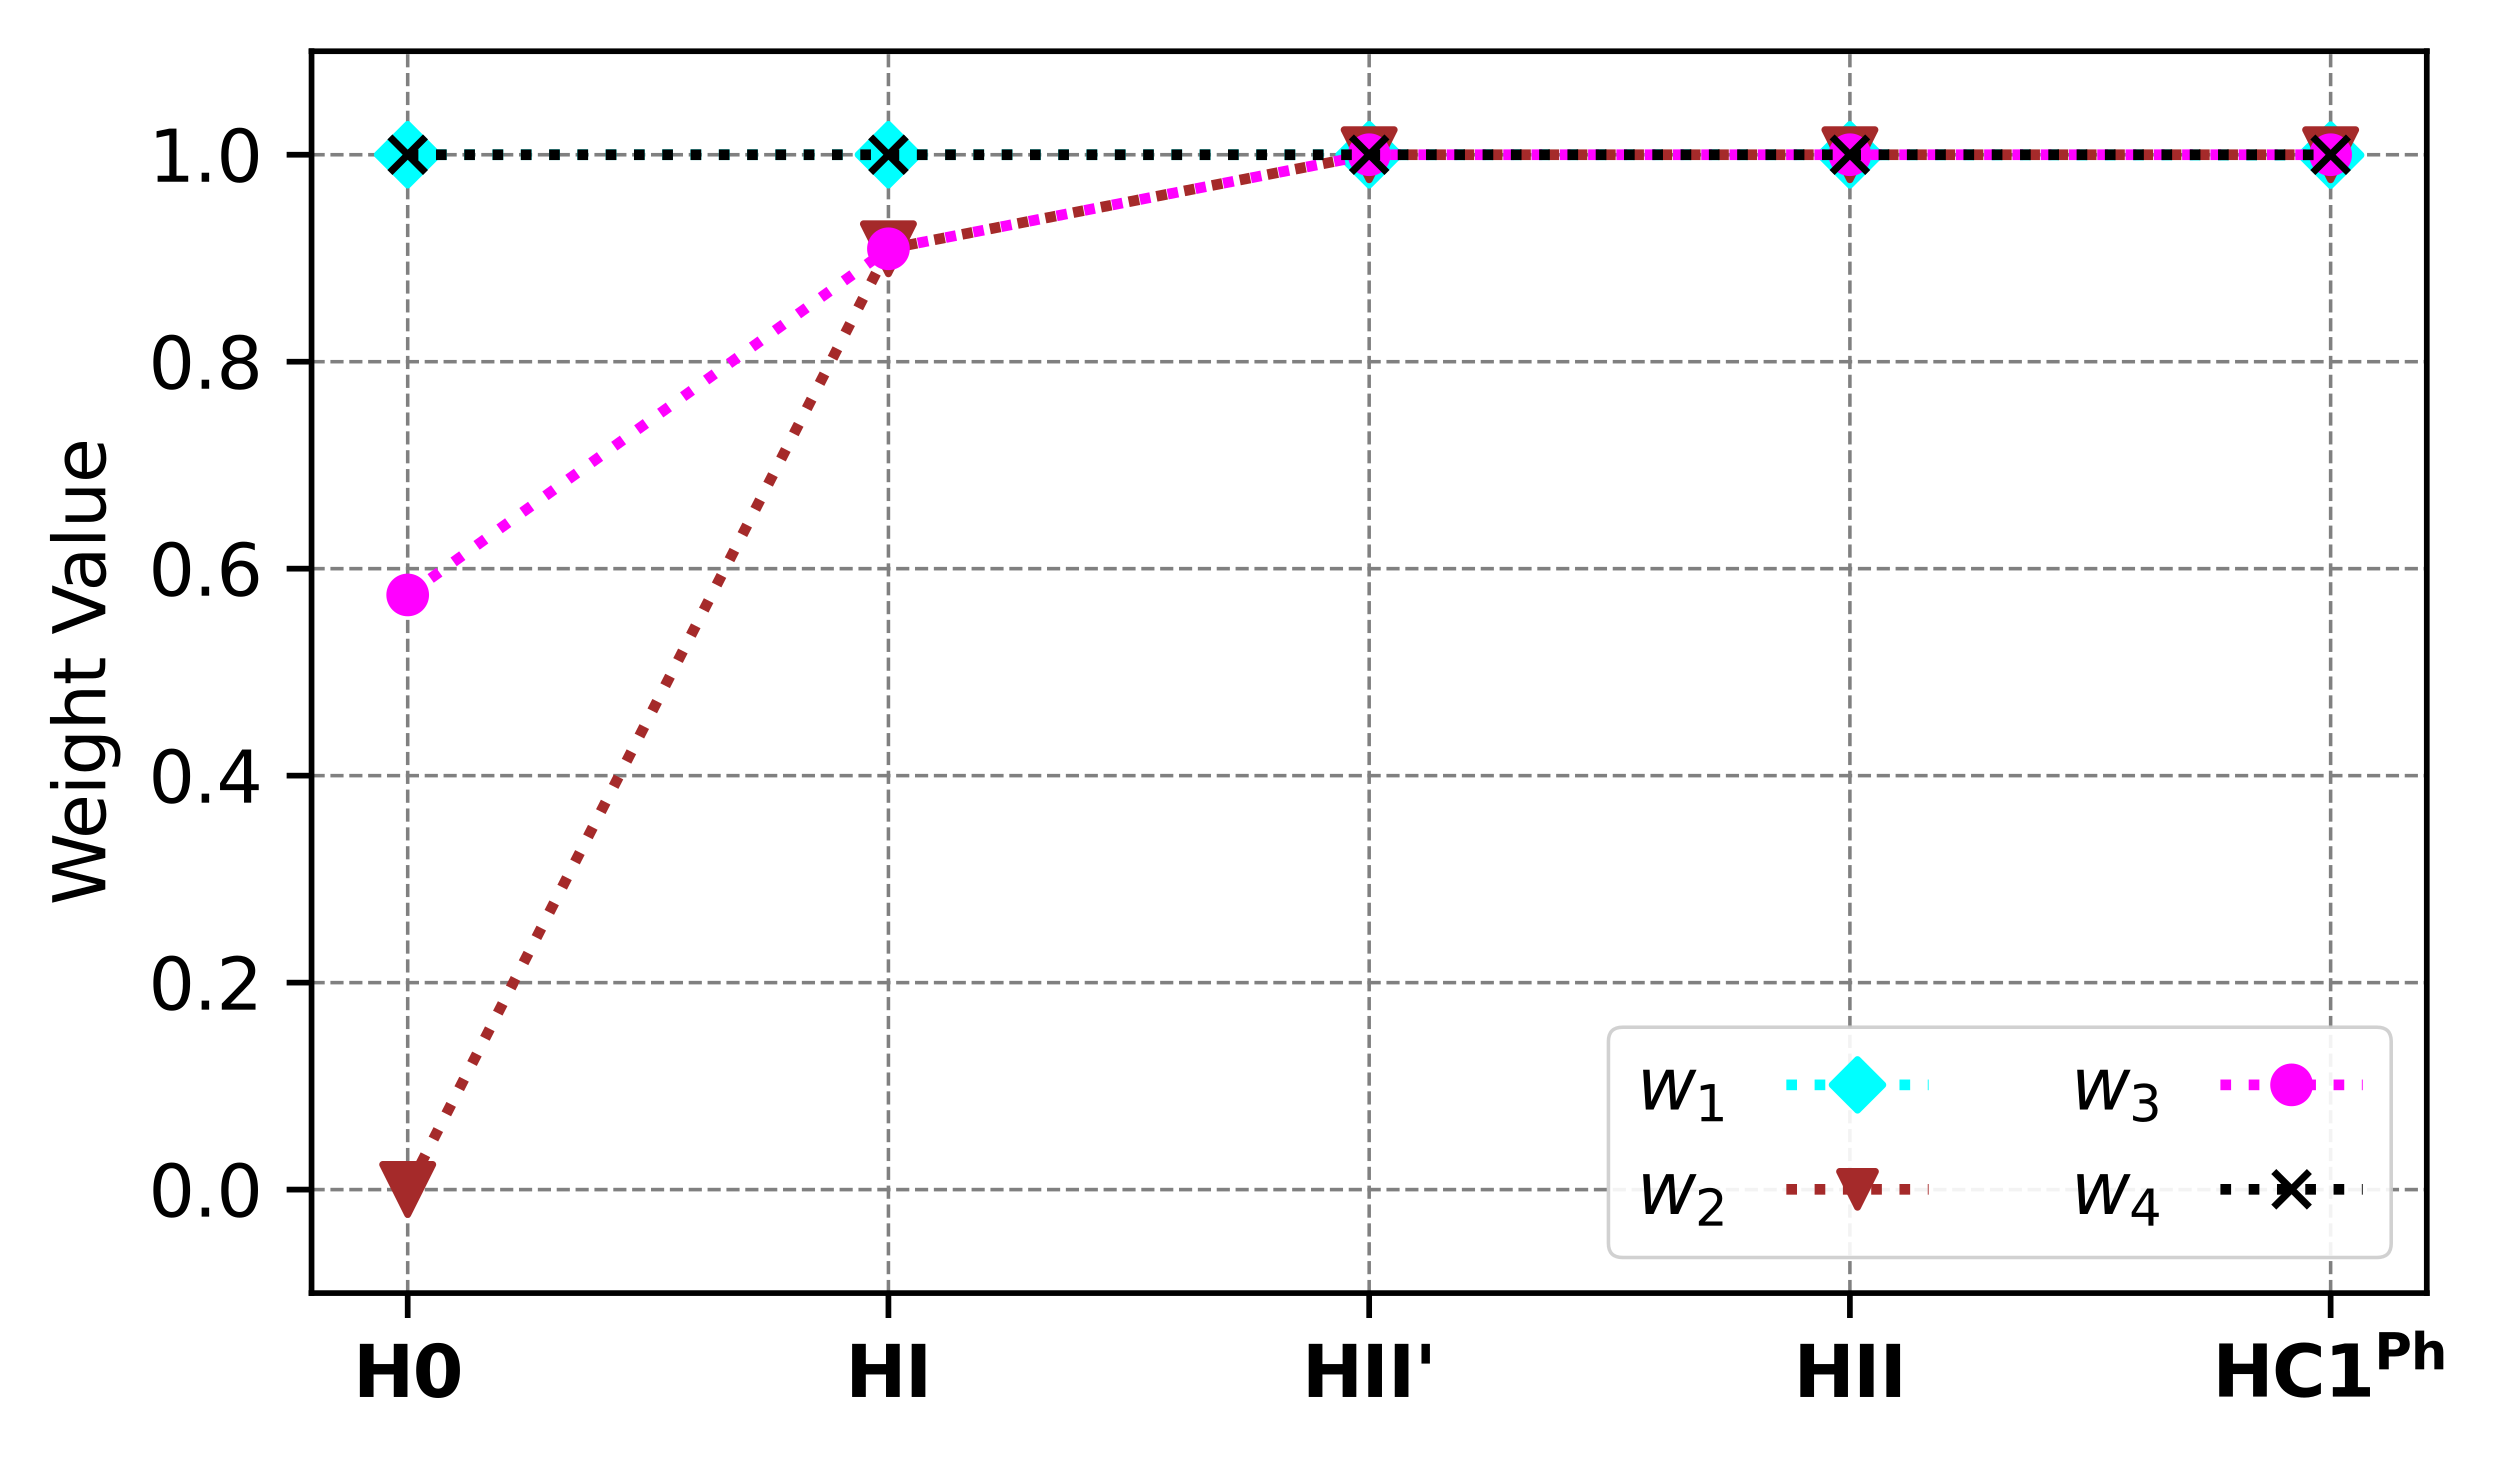 <?xml version="1.0" encoding="utf-8" standalone="no"?>
<!DOCTYPE svg PUBLIC "-//W3C//DTD SVG 1.1//EN"
  "http://www.w3.org/Graphics/SVG/1.1/DTD/svg11.dtd">
<svg xmlns:xlink="http://www.w3.org/1999/xlink" width="351.316pt" height="205.59pt" viewBox="0 0 351.316 205.59" xmlns="http://www.w3.org/2000/svg" version="1.1">
 <defs>
  <style type="text/css">*{stroke-linejoin: round; stroke-linecap: butt}</style>
 </defs>
 <g id="figure_1">
  <g id="patch_1">
   <path d="M 0 205.59 
L 351.316 205.59 
L 351.316 0 
L 0 0 
z
" style="fill: #ffffff"/>
  </g>
  <g id="axes_1">
   <g id="patch_2">
    <path d="M 43.781 181.712 
L 341.027 181.712 
L 341.027 7.2 
L 43.781 7.2 
z
" style="fill: #ffffff"/>
   </g>
   <g id="matplotlib.axis_1">
    <g id="xtick_1">
     <g id="line2d_1">
      <path d="M 57.292 181.712 
L 57.292 7.2 
" clip-path="url(#p969e744f67)" style="fill: none; stroke-dasharray: 1.85,0.8; stroke-dashoffset: 0; stroke: #808080; stroke-width: 0.5"/>
     </g>
     <g id="line2d_2">
      <defs>
       <path id="mbdfcdabac4" d="M 0 0 
L 0 3.5 
" style="stroke: #000000; stroke-width: 0.8"/>
      </defs>
      <g>
       <use xlink:href="#mbdfcdabac4" x="57.292" y="181.712" style="stroke: #000000; stroke-width: 0.8"/>
      </g>
     </g>
     <g id="text_1">
      <!-- H0 -->
      <g transform="translate(49.629 196.31) scale(0.1 -0.1)">
       <defs>
        <path id="DejaVuSans-Bold-48" d="M 588 4666 
L 1791 4666 
L 1791 2888 
L 3566 2888 
L 3566 4666 
L 4769 4666 
L 4769 0 
L 3566 0 
L 3566 1978 
L 1791 1978 
L 1791 0 
L 588 0 
L 588 4666 
z
" transform="scale(0.016)"/>
        <path id="DejaVuSans-Bold-30" d="M 2944 2338 
Q 2944 3213 2780 3570 
Q 2616 3928 2228 3928 
Q 1841 3928 1675 3570 
Q 1509 3213 1509 2338 
Q 1509 1453 1675 1090 
Q 1841 728 2228 728 
Q 2613 728 2778 1090 
Q 2944 1453 2944 2338 
z
M 4147 2328 
Q 4147 1169 3647 539 
Q 3147 -91 2228 -91 
Q 1306 -91 806 539 
Q 306 1169 306 2328 
Q 306 3491 806 4120 
Q 1306 4750 2228 4750 
Q 3147 4750 3647 4120 
Q 4147 3491 4147 2328 
z
" transform="scale(0.016)"/>
       </defs>
       <use xlink:href="#DejaVuSans-Bold-48"/>
       <use xlink:href="#DejaVuSans-Bold-30" x="83.691"/>
      </g>
     </g>
    </g>
    <g id="xtick_2">
     <g id="line2d_3">
      <path d="M 124.848 181.712 
L 124.848 7.2 
" clip-path="url(#p969e744f67)" style="fill: none; stroke-dasharray: 1.85,0.8; stroke-dashoffset: 0; stroke: #808080; stroke-width: 0.5"/>
     </g>
     <g id="line2d_4">
      <g>
       <use xlink:href="#mbdfcdabac4" x="124.848" y="181.712" style="stroke: #000000; stroke-width: 0.8"/>
      </g>
     </g>
     <g id="text_2">
      <!-- HI -->
      <g transform="translate(118.804 196.31) scale(0.1 -0.1)">
       <defs>
        <path id="DejaVuSans-Bold-49" d="M 588 4666 
L 1791 4666 
L 1791 0 
L 588 0 
L 588 4666 
z
" transform="scale(0.016)"/>
       </defs>
       <use xlink:href="#DejaVuSans-Bold-48"/>
       <use xlink:href="#DejaVuSans-Bold-49" x="83.691"/>
      </g>
     </g>
    </g>
    <g id="xtick_3">
     <g id="line2d_5">
      <path d="M 192.404 181.712 
L 192.404 7.2 
" clip-path="url(#p969e744f67)" style="fill: none; stroke-dasharray: 1.85,0.8; stroke-dashoffset: 0; stroke: #808080; stroke-width: 0.5"/>
     </g>
     <g id="line2d_6">
      <g>
       <use xlink:href="#mbdfcdabac4" x="192.404" y="181.712" style="stroke: #000000; stroke-width: 0.8"/>
      </g>
     </g>
     <g id="text_3">
      <!-- HII' -->
      <g transform="translate(182.969 196.31) scale(0.1 -0.1)">
       <defs>
        <path id="DejaVuSans-Bold-27" d="M 1350 4666 
L 1350 2931 
L 609 2931 
L 609 4666 
L 1350 4666 
z
" transform="scale(0.016)"/>
       </defs>
       <use xlink:href="#DejaVuSans-Bold-48"/>
       <use xlink:href="#DejaVuSans-Bold-49" x="83.691"/>
       <use xlink:href="#DejaVuSans-Bold-49" x="120.898"/>
       <use xlink:href="#DejaVuSans-Bold-27" x="158.105"/>
      </g>
     </g>
    </g>
    <g id="xtick_4">
     <g id="line2d_7">
      <path d="M 259.96 181.712 
L 259.96 7.2 
" clip-path="url(#p969e744f67)" style="fill: none; stroke-dasharray: 1.85,0.8; stroke-dashoffset: 0; stroke: #808080; stroke-width: 0.5"/>
     </g>
     <g id="line2d_8">
      <g>
       <use xlink:href="#mbdfcdabac4" x="259.96" y="181.712" style="stroke: #000000; stroke-width: 0.8"/>
      </g>
     </g>
     <g id="text_4">
      <!-- HII -->
      <g transform="translate(252.055 196.31) scale(0.1 -0.1)">
       <use xlink:href="#DejaVuSans-Bold-48"/>
       <use xlink:href="#DejaVuSans-Bold-49" x="83.691"/>
       <use xlink:href="#DejaVuSans-Bold-49" x="120.898"/>
      </g>
     </g>
    </g>
    <g id="xtick_5">
     <g id="line2d_9">
      <path d="M 327.516 181.712 
L 327.516 7.2 
" clip-path="url(#p969e744f67)" style="fill: none; stroke-dasharray: 1.85,0.8; stroke-dashoffset: 0; stroke: #808080; stroke-width: 0.5"/>
     </g>
     <g id="line2d_10">
      <g>
       <use xlink:href="#mbdfcdabac4" x="327.516" y="181.712" style="stroke: #000000; stroke-width: 0.8"/>
      </g>
     </g>
     <g id="text_5">
      <!-- $\mathbf{HC1^{Ph}}$ -->
      <g transform="translate(310.916 196.31) scale(0.1 -0.1)">
       <defs>
        <path id="DejaVuSans-Bold-43" d="M 4288 256 
Q 3956 84 3597 -3 
Q 3238 -91 2847 -91 
Q 1681 -91 1000 561 
Q 319 1213 319 2328 
Q 319 3447 1000 4098 
Q 1681 4750 2847 4750 
Q 3238 4750 3597 4662 
Q 3956 4575 4288 4403 
L 4288 3438 
Q 3953 3666 3628 3772 
Q 3303 3878 2944 3878 
Q 2300 3878 1931 3465 
Q 1563 3053 1563 2328 
Q 1563 1606 1931 1193 
Q 2300 781 2944 781 
Q 3303 781 3628 887 
Q 3953 994 4288 1222 
L 4288 256 
z
" transform="scale(0.016)"/>
        <path id="DejaVuSans-Bold-31" d="M 750 831 
L 1813 831 
L 1813 3847 
L 722 3622 
L 722 4441 
L 1806 4666 
L 2950 4666 
L 2950 831 
L 4013 831 
L 4013 0 
L 750 0 
L 750 831 
z
" transform="scale(0.016)"/>
        <path id="DejaVuSans-Bold-50" d="M 588 4666 
L 2584 4666 
Q 3475 4666 3951 4270 
Q 4428 3875 4428 3144 
Q 4428 2409 3951 2014 
Q 3475 1619 2584 1619 
L 1791 1619 
L 1791 0 
L 588 0 
L 588 4666 
z
M 1791 3794 
L 1791 2491 
L 2456 2491 
Q 2806 2491 2997 2661 
Q 3188 2831 3188 3144 
Q 3188 3456 2997 3625 
Q 2806 3794 2456 3794 
L 1791 3794 
z
" transform="scale(0.016)"/>
        <path id="DejaVuSans-Bold-68" d="M 4056 2131 
L 4056 0 
L 2931 0 
L 2931 347 
L 2931 1625 
Q 2931 2084 2911 2256 
Q 2891 2428 2841 2509 
Q 2775 2619 2662 2680 
Q 2550 2741 2406 2741 
Q 2056 2741 1856 2470 
Q 1656 2200 1656 1722 
L 1656 0 
L 538 0 
L 538 4863 
L 1656 4863 
L 1656 2988 
Q 1909 3294 2193 3439 
Q 2478 3584 2822 3584 
Q 3428 3584 3742 3212 
Q 4056 2841 4056 2131 
z
" transform="scale(0.016)"/>
       </defs>
       <use xlink:href="#DejaVuSans-Bold-48" transform="translate(0 0.53)"/>
       <use xlink:href="#DejaVuSans-Bold-43" transform="translate(83.691 0.53)"/>
       <use xlink:href="#DejaVuSans-Bold-31" transform="translate(157.08 0.53)"/>
       <use xlink:href="#DejaVuSans-Bold-50" transform="translate(227.617 38.811) scale(0.7)"/>
       <use xlink:href="#DejaVuSans-Bold-68" transform="translate(278.921 38.811) scale(0.7)"/>
      </g>
     </g>
    </g>
   </g>
   <g id="matplotlib.axis_2">
    <g id="ytick_1">
     <g id="line2d_11">
      <path d="M 43.781 167.169 
L 341.027 167.169 
" clip-path="url(#p969e744f67)" style="fill: none; stroke-dasharray: 1.85,0.8; stroke-dashoffset: 0; stroke: #808080; stroke-width: 0.5"/>
     </g>
     <g id="line2d_12">
      <defs>
       <path id="m316f06cd52" d="M 0 0 
L -3.5 0 
" style="stroke: #000000; stroke-width: 0.8"/>
      </defs>
      <g>
       <use xlink:href="#m316f06cd52" x="43.781" y="167.169" style="stroke: #000000; stroke-width: 0.8"/>
      </g>
     </g>
     <g id="text_6">
      <!-- 0.0 -->
      <g transform="translate(20.878 170.969) scale(0.1 -0.1)">
       <defs>
        <path id="DejaVuSans-30" d="M 2034 4250 
Q 1547 4250 1301 3770 
Q 1056 3291 1056 2328 
Q 1056 1369 1301 889 
Q 1547 409 2034 409 
Q 2525 409 2770 889 
Q 3016 1369 3016 2328 
Q 3016 3291 2770 3770 
Q 2525 4250 2034 4250 
z
M 2034 4750 
Q 2819 4750 3233 4129 
Q 3647 3509 3647 2328 
Q 3647 1150 3233 529 
Q 2819 -91 2034 -91 
Q 1250 -91 836 529 
Q 422 1150 422 2328 
Q 422 3509 836 4129 
Q 1250 4750 2034 4750 
z
" transform="scale(0.016)"/>
        <path id="DejaVuSans-2e" d="M 684 794 
L 1344 794 
L 1344 0 
L 684 0 
L 684 794 
z
" transform="scale(0.016)"/>
       </defs>
       <use xlink:href="#DejaVuSans-30"/>
       <use xlink:href="#DejaVuSans-2e" x="63.623"/>
       <use xlink:href="#DejaVuSans-30" x="95.41"/>
      </g>
     </g>
    </g>
    <g id="ytick_2">
     <g id="line2d_13">
      <path d="M 43.781 138.084 
L 341.027 138.084 
" clip-path="url(#p969e744f67)" style="fill: none; stroke-dasharray: 1.85,0.8; stroke-dashoffset: 0; stroke: #808080; stroke-width: 0.5"/>
     </g>
     <g id="line2d_14">
      <g>
       <use xlink:href="#m316f06cd52" x="43.781" y="138.084" style="stroke: #000000; stroke-width: 0.8"/>
      </g>
     </g>
     <g id="text_7">
      <!-- 0.2 -->
      <g transform="translate(20.878 141.883) scale(0.1 -0.1)">
       <defs>
        <path id="DejaVuSans-32" d="M 1228 531 
L 3431 531 
L 3431 0 
L 469 0 
L 469 531 
Q 828 903 1448 1529 
Q 2069 2156 2228 2338 
Q 2531 2678 2651 2914 
Q 2772 3150 2772 3378 
Q 2772 3750 2511 3984 
Q 2250 4219 1831 4219 
Q 1534 4219 1204 4116 
Q 875 4013 500 3803 
L 500 4441 
Q 881 4594 1212 4672 
Q 1544 4750 1819 4750 
Q 2544 4750 2975 4387 
Q 3406 4025 3406 3419 
Q 3406 3131 3298 2873 
Q 3191 2616 2906 2266 
Q 2828 2175 2409 1742 
Q 1991 1309 1228 531 
z
" transform="scale(0.016)"/>
       </defs>
       <use xlink:href="#DejaVuSans-30"/>
       <use xlink:href="#DejaVuSans-2e" x="63.623"/>
       <use xlink:href="#DejaVuSans-32" x="95.41"/>
      </g>
     </g>
    </g>
    <g id="ytick_3">
     <g id="line2d_15">
      <path d="M 43.781 108.999 
L 341.027 108.999 
" clip-path="url(#p969e744f67)" style="fill: none; stroke-dasharray: 1.85,0.8; stroke-dashoffset: 0; stroke: #808080; stroke-width: 0.5"/>
     </g>
     <g id="line2d_16">
      <g>
       <use xlink:href="#m316f06cd52" x="43.781" y="108.999" style="stroke: #000000; stroke-width: 0.8"/>
      </g>
     </g>
     <g id="text_8">
      <!-- 0.4 -->
      <g transform="translate(20.878 112.798) scale(0.1 -0.1)">
       <defs>
        <path id="DejaVuSans-34" d="M 2419 4116 
L 825 1625 
L 2419 1625 
L 2419 4116 
z
M 2253 4666 
L 3047 4666 
L 3047 1625 
L 3713 1625 
L 3713 1100 
L 3047 1100 
L 3047 0 
L 2419 0 
L 2419 1100 
L 313 1100 
L 313 1709 
L 2253 4666 
z
" transform="scale(0.016)"/>
       </defs>
       <use xlink:href="#DejaVuSans-30"/>
       <use xlink:href="#DejaVuSans-2e" x="63.623"/>
       <use xlink:href="#DejaVuSans-34" x="95.41"/>
      </g>
     </g>
    </g>
    <g id="ytick_4">
     <g id="line2d_17">
      <path d="M 43.781 79.913 
L 341.027 79.913 
" clip-path="url(#p969e744f67)" style="fill: none; stroke-dasharray: 1.85,0.8; stroke-dashoffset: 0; stroke: #808080; stroke-width: 0.5"/>
     </g>
     <g id="line2d_18">
      <g>
       <use xlink:href="#m316f06cd52" x="43.781" y="79.913" style="stroke: #000000; stroke-width: 0.8"/>
      </g>
     </g>
     <g id="text_9">
      <!-- 0.6 -->
      <g transform="translate(20.878 83.713) scale(0.1 -0.1)">
       <defs>
        <path id="DejaVuSans-36" d="M 2113 2584 
Q 1688 2584 1439 2293 
Q 1191 2003 1191 1497 
Q 1191 994 1439 701 
Q 1688 409 2113 409 
Q 2538 409 2786 701 
Q 3034 994 3034 1497 
Q 3034 2003 2786 2293 
Q 2538 2584 2113 2584 
z
M 3366 4563 
L 3366 3988 
Q 3128 4100 2886 4159 
Q 2644 4219 2406 4219 
Q 1781 4219 1451 3797 
Q 1122 3375 1075 2522 
Q 1259 2794 1537 2939 
Q 1816 3084 2150 3084 
Q 2853 3084 3261 2657 
Q 3669 2231 3669 1497 
Q 3669 778 3244 343 
Q 2819 -91 2113 -91 
Q 1303 -91 875 529 
Q 447 1150 447 2328 
Q 447 3434 972 4092 
Q 1497 4750 2381 4750 
Q 2619 4750 2861 4703 
Q 3103 4656 3366 4563 
z
" transform="scale(0.016)"/>
       </defs>
       <use xlink:href="#DejaVuSans-30"/>
       <use xlink:href="#DejaVuSans-2e" x="63.623"/>
       <use xlink:href="#DejaVuSans-36" x="95.41"/>
      </g>
     </g>
    </g>
    <g id="ytick_5">
     <g id="line2d_19">
      <path d="M 43.781 50.828 
L 341.027 50.828 
" clip-path="url(#p969e744f67)" style="fill: none; stroke-dasharray: 1.85,0.8; stroke-dashoffset: 0; stroke: #808080; stroke-width: 0.5"/>
     </g>
     <g id="line2d_20">
      <g>
       <use xlink:href="#m316f06cd52" x="43.781" y="50.828" style="stroke: #000000; stroke-width: 0.8"/>
      </g>
     </g>
     <g id="text_10">
      <!-- 0.8 -->
      <g transform="translate(20.878 54.627) scale(0.1 -0.1)">
       <defs>
        <path id="DejaVuSans-38" d="M 2034 2216 
Q 1584 2216 1326 1975 
Q 1069 1734 1069 1313 
Q 1069 891 1326 650 
Q 1584 409 2034 409 
Q 2484 409 2743 651 
Q 3003 894 3003 1313 
Q 3003 1734 2745 1975 
Q 2488 2216 2034 2216 
z
M 1403 2484 
Q 997 2584 770 2862 
Q 544 3141 544 3541 
Q 544 4100 942 4425 
Q 1341 4750 2034 4750 
Q 2731 4750 3128 4425 
Q 3525 4100 3525 3541 
Q 3525 3141 3298 2862 
Q 3072 2584 2669 2484 
Q 3125 2378 3379 2068 
Q 3634 1759 3634 1313 
Q 3634 634 3220 271 
Q 2806 -91 2034 -91 
Q 1263 -91 848 271 
Q 434 634 434 1313 
Q 434 1759 690 2068 
Q 947 2378 1403 2484 
z
M 1172 3481 
Q 1172 3119 1398 2916 
Q 1625 2713 2034 2713 
Q 2441 2713 2670 2916 
Q 2900 3119 2900 3481 
Q 2900 3844 2670 4047 
Q 2441 4250 2034 4250 
Q 1625 4250 1398 4047 
Q 1172 3844 1172 3481 
z
" transform="scale(0.016)"/>
       </defs>
       <use xlink:href="#DejaVuSans-30"/>
       <use xlink:href="#DejaVuSans-2e" x="63.623"/>
       <use xlink:href="#DejaVuSans-38" x="95.41"/>
      </g>
     </g>
    </g>
    <g id="ytick_6">
     <g id="line2d_21">
      <path d="M 43.781 21.743 
L 341.027 21.743 
" clip-path="url(#p969e744f67)" style="fill: none; stroke-dasharray: 1.85,0.8; stroke-dashoffset: 0; stroke: #808080; stroke-width: 0.5"/>
     </g>
     <g id="line2d_22">
      <g>
       <use xlink:href="#m316f06cd52" x="43.781" y="21.743" style="stroke: #000000; stroke-width: 0.8"/>
      </g>
     </g>
     <g id="text_11">
      <!-- 1.0 -->
      <g transform="translate(20.878 25.542) scale(0.1 -0.1)">
       <defs>
        <path id="DejaVuSans-31" d="M 794 531 
L 1825 531 
L 1825 4091 
L 703 3866 
L 703 4441 
L 1819 4666 
L 2450 4666 
L 2450 531 
L 3481 531 
L 3481 0 
L 794 0 
L 794 531 
z
" transform="scale(0.016)"/>
       </defs>
       <use xlink:href="#DejaVuSans-31"/>
       <use xlink:href="#DejaVuSans-2e" x="63.623"/>
       <use xlink:href="#DejaVuSans-30" x="95.41"/>
      </g>
     </g>
    </g>
    <g id="text_12">
     <!-- Weight Value -->
     <g transform="translate(14.798 127.195) rotate(-90) scale(0.1 -0.1)">
      <defs>
       <path id="DejaVuSans-57" d="M 213 4666 
L 850 4666 
L 1831 722 
L 2809 4666 
L 3519 4666 
L 4500 722 
L 5478 4666 
L 6119 4666 
L 4947 0 
L 4153 0 
L 3169 4050 
L 2175 0 
L 1381 0 
L 213 4666 
z
" transform="scale(0.016)"/>
       <path id="DejaVuSans-65" d="M 3597 1894 
L 3597 1613 
L 953 1613 
Q 991 1019 1311 708 
Q 1631 397 2203 397 
Q 2534 397 2845 478 
Q 3156 559 3463 722 
L 3463 178 
Q 3153 47 2828 -22 
Q 2503 -91 2169 -91 
Q 1331 -91 842 396 
Q 353 884 353 1716 
Q 353 2575 817 3079 
Q 1281 3584 2069 3584 
Q 2775 3584 3186 3129 
Q 3597 2675 3597 1894 
z
M 3022 2063 
Q 3016 2534 2758 2815 
Q 2500 3097 2075 3097 
Q 1594 3097 1305 2825 
Q 1016 2553 972 2059 
L 3022 2063 
z
" transform="scale(0.016)"/>
       <path id="DejaVuSans-69" d="M 603 3500 
L 1178 3500 
L 1178 0 
L 603 0 
L 603 3500 
z
M 603 4863 
L 1178 4863 
L 1178 4134 
L 603 4134 
L 603 4863 
z
" transform="scale(0.016)"/>
       <path id="DejaVuSans-67" d="M 2906 1791 
Q 2906 2416 2648 2759 
Q 2391 3103 1925 3103 
Q 1463 3103 1205 2759 
Q 947 2416 947 1791 
Q 947 1169 1205 825 
Q 1463 481 1925 481 
Q 2391 481 2648 825 
Q 2906 1169 2906 1791 
z
M 3481 434 
Q 3481 -459 3084 -895 
Q 2688 -1331 1869 -1331 
Q 1566 -1331 1297 -1286 
Q 1028 -1241 775 -1147 
L 775 -588 
Q 1028 -725 1275 -790 
Q 1522 -856 1778 -856 
Q 2344 -856 2625 -561 
Q 2906 -266 2906 331 
L 2906 616 
Q 2728 306 2450 153 
Q 2172 0 1784 0 
Q 1141 0 747 490 
Q 353 981 353 1791 
Q 353 2603 747 3093 
Q 1141 3584 1784 3584 
Q 2172 3584 2450 3431 
Q 2728 3278 2906 2969 
L 2906 3500 
L 3481 3500 
L 3481 434 
z
" transform="scale(0.016)"/>
       <path id="DejaVuSans-68" d="M 3513 2113 
L 3513 0 
L 2938 0 
L 2938 2094 
Q 2938 2591 2744 2837 
Q 2550 3084 2163 3084 
Q 1697 3084 1428 2787 
Q 1159 2491 1159 1978 
L 1159 0 
L 581 0 
L 581 4863 
L 1159 4863 
L 1159 2956 
Q 1366 3272 1645 3428 
Q 1925 3584 2291 3584 
Q 2894 3584 3203 3211 
Q 3513 2838 3513 2113 
z
" transform="scale(0.016)"/>
       <path id="DejaVuSans-74" d="M 1172 4494 
L 1172 3500 
L 2356 3500 
L 2356 3053 
L 1172 3053 
L 1172 1153 
Q 1172 725 1289 603 
Q 1406 481 1766 481 
L 2356 481 
L 2356 0 
L 1766 0 
Q 1100 0 847 248 
Q 594 497 594 1153 
L 594 3053 
L 172 3053 
L 172 3500 
L 594 3500 
L 594 4494 
L 1172 4494 
z
" transform="scale(0.016)"/>
       <path id="DejaVuSans-20" transform="scale(0.016)"/>
       <path id="DejaVuSans-56" d="M 1831 0 
L 50 4666 
L 709 4666 
L 2188 738 
L 3669 4666 
L 4325 4666 
L 2547 0 
L 1831 0 
z
" transform="scale(0.016)"/>
       <path id="DejaVuSans-61" d="M 2194 1759 
Q 1497 1759 1228 1600 
Q 959 1441 959 1056 
Q 959 750 1161 570 
Q 1363 391 1709 391 
Q 2188 391 2477 730 
Q 2766 1069 2766 1631 
L 2766 1759 
L 2194 1759 
z
M 3341 1997 
L 3341 0 
L 2766 0 
L 2766 531 
Q 2569 213 2275 61 
Q 1981 -91 1556 -91 
Q 1019 -91 701 211 
Q 384 513 384 1019 
Q 384 1609 779 1909 
Q 1175 2209 1959 2209 
L 2766 2209 
L 2766 2266 
Q 2766 2663 2505 2880 
Q 2244 3097 1772 3097 
Q 1472 3097 1187 3025 
Q 903 2953 641 2809 
L 641 3341 
Q 956 3463 1253 3523 
Q 1550 3584 1831 3584 
Q 2591 3584 2966 3190 
Q 3341 2797 3341 1997 
z
" transform="scale(0.016)"/>
       <path id="DejaVuSans-6c" d="M 603 4863 
L 1178 4863 
L 1178 0 
L 603 0 
L 603 4863 
z
" transform="scale(0.016)"/>
       <path id="DejaVuSans-75" d="M 544 1381 
L 544 3500 
L 1119 3500 
L 1119 1403 
Q 1119 906 1312 657 
Q 1506 409 1894 409 
Q 2359 409 2629 706 
Q 2900 1003 2900 1516 
L 2900 3500 
L 3475 3500 
L 3475 0 
L 2900 0 
L 2900 538 
Q 2691 219 2414 64 
Q 2138 -91 1772 -91 
Q 1169 -91 856 284 
Q 544 659 544 1381 
z
M 1991 3584 
L 1991 3584 
z
" transform="scale(0.016)"/>
      </defs>
      <use xlink:href="#DejaVuSans-57"/>
      <use xlink:href="#DejaVuSans-65" x="93.002"/>
      <use xlink:href="#DejaVuSans-69" x="154.525"/>
      <use xlink:href="#DejaVuSans-67" x="182.309"/>
      <use xlink:href="#DejaVuSans-68" x="245.785"/>
      <use xlink:href="#DejaVuSans-74" x="309.164"/>
      <use xlink:href="#DejaVuSans-20" x="348.373"/>
      <use xlink:href="#DejaVuSans-56" x="380.16"/>
      <use xlink:href="#DejaVuSans-61" x="440.818"/>
      <use xlink:href="#DejaVuSans-6c" x="502.098"/>
      <use xlink:href="#DejaVuSans-75" x="529.881"/>
      <use xlink:href="#DejaVuSans-65" x="593.26"/>
     </g>
    </g>
   </g>
   <g id="line2d_23">
    <path d="M 57.292 21.743 
L 124.848 21.745 
L 192.404 21.749 
L 259.96 21.757 
L 327.516 21.799 
" clip-path="url(#p969e744f67)" style="fill: none; stroke-dasharray: 1.5,2.475; stroke-dashoffset: 0; stroke: #00ffff; stroke-width: 1.5"/>
    <defs>
     <path id="m2386470edd" d="M -0 4.243 
L 4.243 0 
L 0 -4.243 
L -4.243 -0 
z
" style="stroke: #00ffff; stroke-linejoin: miter"/>
    </defs>
    <g clip-path="url(#p969e744f67)">
     <use xlink:href="#m2386470edd" x="57.292" y="21.743" style="fill: #00ffff; stroke: #00ffff; stroke-linejoin: miter"/>
     <use xlink:href="#m2386470edd" x="124.848" y="21.745" style="fill: #00ffff; stroke: #00ffff; stroke-linejoin: miter"/>
     <use xlink:href="#m2386470edd" x="192.404" y="21.749" style="fill: #00ffff; stroke: #00ffff; stroke-linejoin: miter"/>
     <use xlink:href="#m2386470edd" x="259.96" y="21.757" style="fill: #00ffff; stroke: #00ffff; stroke-linejoin: miter"/>
     <use xlink:href="#m2386470edd" x="327.516" y="21.799" style="fill: #00ffff; stroke: #00ffff; stroke-linejoin: miter"/>
    </g>
   </g>
   <g id="line2d_24">
    <path d="M 57.292 167.15 
L 124.848 34.963 
L 192.404 21.743 
L 259.96 21.743 
L 327.516 21.745 
" clip-path="url(#p969e744f67)" style="fill: none; stroke-dasharray: 1.5,2.475; stroke-dashoffset: 0; stroke: #a52a2a; stroke-width: 1.5"/>
    <defs>
     <path id="m8809f037c3" d="M -0 3.5 
L 3.5 -3.5 
L -3.5 -3.5 
z
" style="stroke: #a52a2a; stroke-linejoin: miter"/>
    </defs>
    <g clip-path="url(#p969e744f67)">
     <use xlink:href="#m8809f037c3" x="57.292" y="167.15" style="fill: #a52a2a; stroke: #a52a2a; stroke-linejoin: miter"/>
     <use xlink:href="#m8809f037c3" x="124.848" y="34.963" style="fill: #a52a2a; stroke: #a52a2a; stroke-linejoin: miter"/>
     <use xlink:href="#m8809f037c3" x="192.404" y="21.743" style="fill: #a52a2a; stroke: #a52a2a; stroke-linejoin: miter"/>
     <use xlink:href="#m8809f037c3" x="259.96" y="21.743" style="fill: #a52a2a; stroke: #a52a2a; stroke-linejoin: miter"/>
     <use xlink:href="#m8809f037c3" x="327.516" y="21.745" style="fill: #a52a2a; stroke: #a52a2a; stroke-linejoin: miter"/>
    </g>
   </g>
   <g id="line2d_25">
    <path d="M 57.292 83.606 
L 124.848 34.963 
L 192.404 21.743 
L 259.96 21.743 
L 327.516 21.743 
" clip-path="url(#p969e744f67)" style="fill: none; stroke-dasharray: 1.5,2.475; stroke-dashoffset: 0; stroke: #ff00ff; stroke-width: 1.5"/>
    <defs>
     <path id="m7e2898f445" d="M 0 2.5 
C 0.663 2.5 1.299 2.237 1.768 1.768 
C 2.237 1.299 2.5 0.663 2.5 0 
C 2.5 -0.663 2.237 -1.299 1.768 -1.768 
C 1.299 -2.237 0.663 -2.5 0 -2.5 
C -0.663 -2.5 -1.299 -2.237 -1.768 -1.768 
C -2.237 -1.299 -2.5 -0.663 -2.5 0 
C -2.5 0.663 -2.237 1.299 -1.768 1.768 
C -1.299 2.237 -0.663 2.5 0 2.5 
z
" style="stroke: #ff00ff"/>
    </defs>
    <g clip-path="url(#p969e744f67)">
     <use xlink:href="#m7e2898f445" x="57.292" y="83.606" style="fill: #ff00ff; stroke: #ff00ff"/>
     <use xlink:href="#m7e2898f445" x="124.848" y="34.963" style="fill: #ff00ff; stroke: #ff00ff"/>
     <use xlink:href="#m7e2898f445" x="192.404" y="21.743" style="fill: #ff00ff; stroke: #ff00ff"/>
     <use xlink:href="#m7e2898f445" x="259.96" y="21.743" style="fill: #ff00ff; stroke: #ff00ff"/>
     <use xlink:href="#m7e2898f445" x="327.516" y="21.743" style="fill: #ff00ff; stroke: #ff00ff"/>
    </g>
   </g>
   <g id="line2d_26">
    <path d="M 57.292 21.743 
L 124.848 21.743 
L 192.404 21.743 
L 259.96 21.744 
L 327.516 21.75 
" clip-path="url(#p969e744f67)" style="fill: none; stroke-dasharray: 1.5,2.475; stroke-dashoffset: 0; stroke: #000000; stroke-width: 1.5"/>
    <defs>
     <path id="m013fea6bbc" d="M -2.5 2.5 
L 2.5 -2.5 
M -2.5 -2.5 
L 2.5 2.5 
" style="stroke: #000000"/>
    </defs>
    <g clip-path="url(#p969e744f67)">
     <use xlink:href="#m013fea6bbc" x="57.292" y="21.743" style="fill: #ff00ff; stroke: #000000"/>
     <use xlink:href="#m013fea6bbc" x="124.848" y="21.743" style="fill: #ff00ff; stroke: #000000"/>
     <use xlink:href="#m013fea6bbc" x="192.404" y="21.743" style="fill: #ff00ff; stroke: #000000"/>
     <use xlink:href="#m013fea6bbc" x="259.96" y="21.744" style="fill: #ff00ff; stroke: #000000"/>
     <use xlink:href="#m013fea6bbc" x="327.516" y="21.75" style="fill: #ff00ff; stroke: #000000"/>
    </g>
   </g>
   <g id="patch_3">
    <path d="M 43.781 181.712 
L 43.781 7.2 
" style="fill: none; stroke: #000000; stroke-width: 0.8; stroke-linejoin: miter; stroke-linecap: square"/>
   </g>
   <g id="patch_4">
    <path d="M 341.027 181.712 
L 341.027 7.2 
" style="fill: none; stroke: #000000; stroke-width: 0.8; stroke-linejoin: miter; stroke-linecap: square"/>
   </g>
   <g id="patch_5">
    <path d="M 43.781 181.712 
L 341.027 181.712 
" style="fill: none; stroke: #000000; stroke-width: 0.8; stroke-linejoin: miter; stroke-linecap: square"/>
   </g>
   <g id="patch_6">
    <path d="M 43.781 7.2 
L 341.027 7.2 
" style="fill: none; stroke: #000000; stroke-width: 0.8; stroke-linejoin: miter; stroke-linecap: square"/>
   </g>
   <g id="legend_1">
    <g id="patch_7">
     <path d="M 228.027 176.712 
L 334.027 176.712 
Q 336.027 176.712 336.027 174.712 
L 336.027 146.356 
Q 336.027 144.356 334.027 144.356 
L 228.027 144.356 
Q 226.027 144.356 226.027 146.356 
L 226.027 174.712 
Q 226.027 176.712 228.027 176.712 
z
" style="fill: #ffffff; opacity: 0.9; stroke: #cccccc; stroke-width: 0.5; stroke-linejoin: miter"/>
    </g>
    <g id="text_13">
     <!-- $\mathit{w_{1}}$ -->
     <g transform="translate(230.027 155.954) scale(0.1 -0.1)">
      <defs>
       <path id="DejaVuSans-Oblique-77" d="M 544 3500 
L 1113 3500 
L 1259 684 
L 2566 3500 
L 3231 3500 
L 3425 684 
L 4666 3500 
L 5241 3500 
L 3641 0 
L 2969 0 
L 2797 2900 
L 1459 0 
L 781 0 
L 544 3500 
z
" transform="scale(0.016)"/>
      </defs>
      <use xlink:href="#DejaVuSans-Oblique-77" transform="translate(0 0.312)"/>
      <use xlink:href="#DejaVuSans-31" transform="translate(81.787 -16.094) scale(0.7)"/>
     </g>
    </g>
    <g id="line2d_27">
     <path d="M 251.027 152.454 
L 261.027 152.454 
L 271.027 152.454 
" style="fill: none; stroke-dasharray: 1.5,2.475; stroke-dashoffset: 0; stroke: #00ffff; stroke-width: 1.5"/>
     <defs>
      <path id="mb86adf5dd6" d="M -0 3.536 
L 3.536 0 
L 0 -3.536 
L -3.536 -0 
z
" style="stroke: #00ffff; stroke-linejoin: miter"/>
     </defs>
     <g>
      <use xlink:href="#mb86adf5dd6" x="261.027" y="152.454" style="fill: #00ffff; stroke: #00ffff; stroke-linejoin: miter"/>
     </g>
    </g>
    <g id="text_14">
     <!-- $\mathit{w_{2}}$ -->
     <g transform="translate(230.027 170.632) scale(0.1 -0.1)">
      <use xlink:href="#DejaVuSans-Oblique-77" transform="translate(0 0.312)"/>
      <use xlink:href="#DejaVuSans-32" transform="translate(81.787 -16.094) scale(0.7)"/>
     </g>
    </g>
    <g id="line2d_28">
     <path d="M 251.027 167.132 
L 261.027 167.132 
L 271.027 167.132 
" style="fill: none; stroke-dasharray: 1.5,2.475; stroke-dashoffset: 0; stroke: #a52a2a; stroke-width: 1.5"/>
     <defs>
      <path id="mdcf15c02ee" d="M -0 2.5 
L 2.5 -2.5 
L -2.5 -2.5 
z
" style="stroke: #a52a2a; stroke-linejoin: miter"/>
     </defs>
     <g>
      <use xlink:href="#mdcf15c02ee" x="261.027" y="167.132" style="fill: #a52a2a; stroke: #a52a2a; stroke-linejoin: miter"/>
     </g>
    </g>
    <g id="text_15">
     <!-- $\mathit{w_{3}}$ -->
     <g transform="translate(291.027 155.954) scale(0.1 -0.1)">
      <defs>
       <path id="DejaVuSans-33" d="M 2597 2516 
Q 3050 2419 3304 2112 
Q 3559 1806 3559 1356 
Q 3559 666 3084 287 
Q 2609 -91 1734 -91 
Q 1441 -91 1130 -33 
Q 819 25 488 141 
L 488 750 
Q 750 597 1062 519 
Q 1375 441 1716 441 
Q 2309 441 2620 675 
Q 2931 909 2931 1356 
Q 2931 1769 2642 2001 
Q 2353 2234 1838 2234 
L 1294 2234 
L 1294 2753 
L 1863 2753 
Q 2328 2753 2575 2939 
Q 2822 3125 2822 3475 
Q 2822 3834 2567 4026 
Q 2313 4219 1838 4219 
Q 1578 4219 1281 4162 
Q 984 4106 628 3988 
L 628 4550 
Q 988 4650 1302 4700 
Q 1616 4750 1894 4750 
Q 2613 4750 3031 4423 
Q 3450 4097 3450 3541 
Q 3450 3153 3228 2886 
Q 3006 2619 2597 2516 
z
" transform="scale(0.016)"/>
      </defs>
      <use xlink:href="#DejaVuSans-Oblique-77" transform="translate(0 0.312)"/>
      <use xlink:href="#DejaVuSans-33" transform="translate(81.787 -16.094) scale(0.7)"/>
     </g>
    </g>
    <g id="line2d_29">
     <path d="M 312.027 152.454 
L 322.027 152.454 
L 332.027 152.454 
" style="fill: none; stroke-dasharray: 1.5,2.475; stroke-dashoffset: 0; stroke: #ff00ff; stroke-width: 1.5"/>
     <g>
      <use xlink:href="#m7e2898f445" x="322.027" y="152.454" style="fill: #ff00ff; stroke: #ff00ff"/>
     </g>
    </g>
    <g id="text_16">
     <!-- $\mathit{w_{4}}$ -->
     <g transform="translate(291.027 170.632) scale(0.1 -0.1)">
      <use xlink:href="#DejaVuSans-Oblique-77" transform="translate(0 0.312)"/>
      <use xlink:href="#DejaVuSans-34" transform="translate(81.787 -16.094) scale(0.7)"/>
     </g>
    </g>
    <g id="line2d_30">
     <path d="M 312.027 167.132 
L 322.027 167.132 
L 332.027 167.132 
" style="fill: none; stroke-dasharray: 1.5,2.475; stroke-dashoffset: 0; stroke: #000000; stroke-width: 1.5"/>
     <defs>
      <path id="m34717e6603" d="M -2.5 2.5 
L 2.5 -2.5 
M -2.5 -2.5 
L 2.5 2.5 
" style="stroke: #000000"/>
     </defs>
     <g>
      <use xlink:href="#m34717e6603" x="322.027" y="167.132" style="stroke: #000000"/>
     </g>
    </g>
   </g>
  </g>
 </g>
 <defs>
  <clipPath id="p969e744f67">
   <rect x="43.781" y="7.2" width="297.246" height="174.512"/>
  </clipPath>
 </defs>
</svg>
